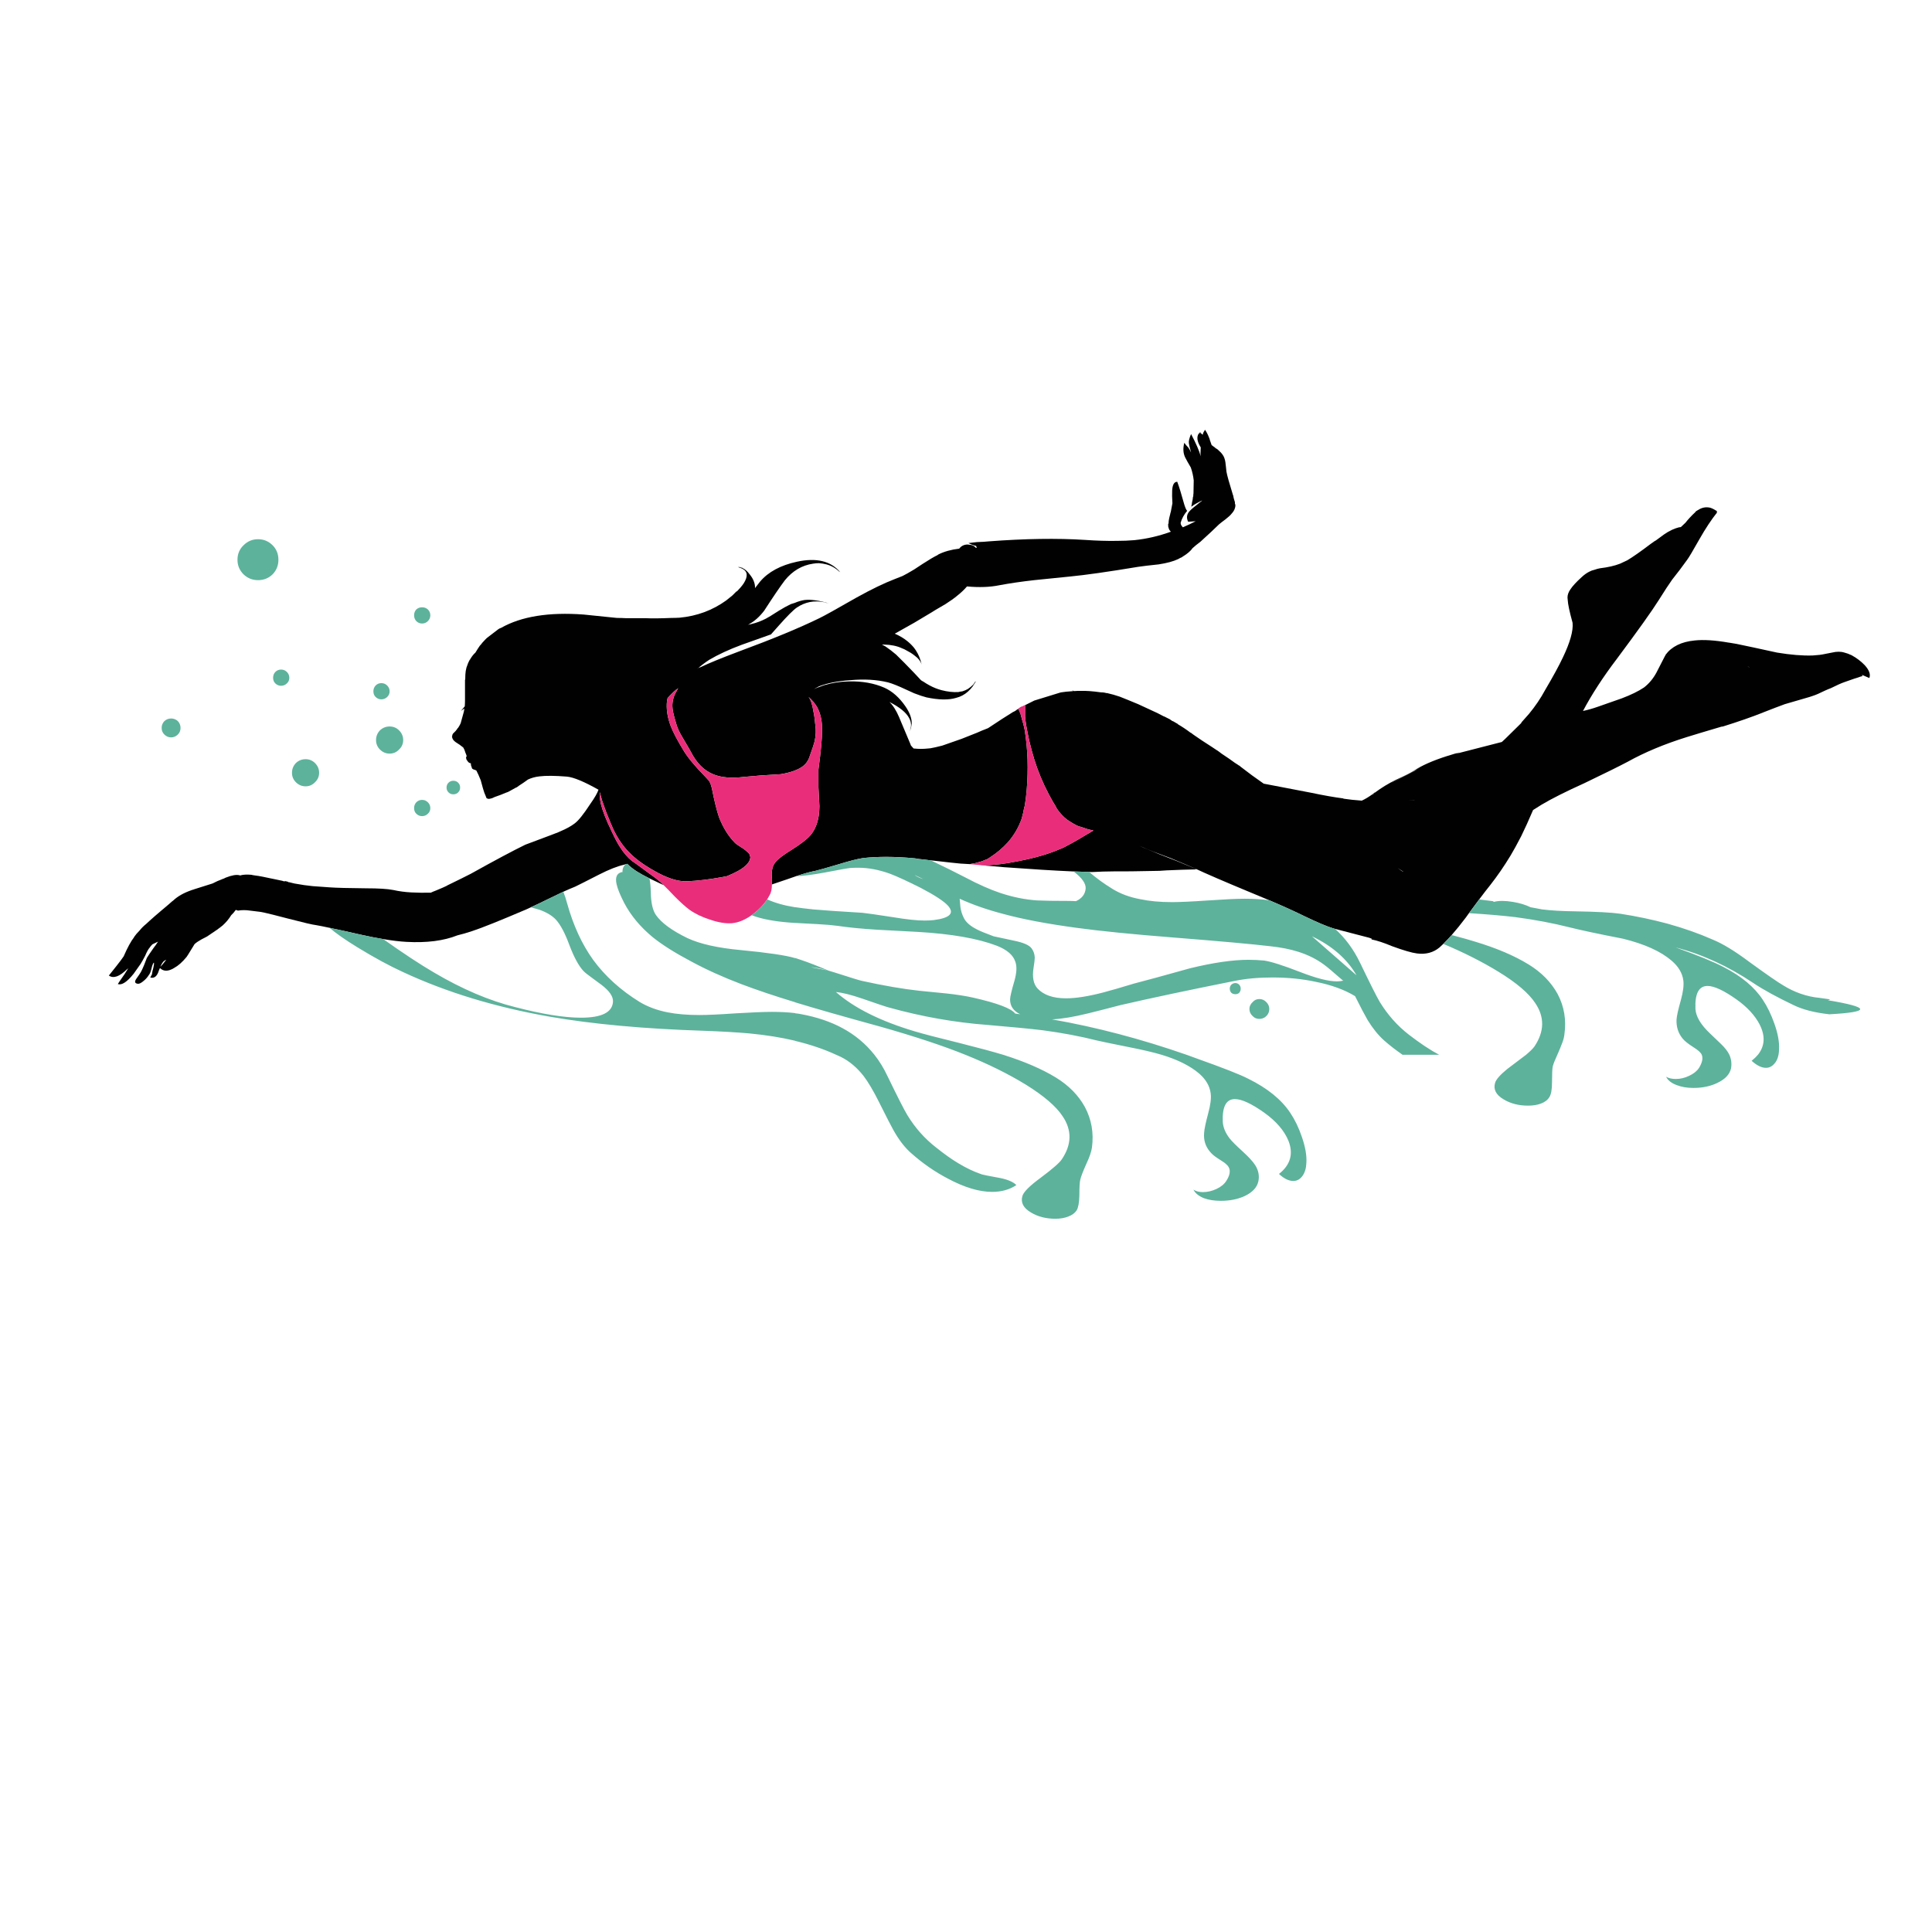 <?xml version="1.0" encoding="utf-8"?>
<!-- Generator: Adobe Illustrator 16.0.0, SVG Export Plug-In . SVG Version: 6.00 Build 0)  -->
<!DOCTYPE svg PUBLIC "-//W3C//DTD SVG 1.1//EN" "http://www.w3.org/Graphics/SVG/1.1/DTD/svg11.dtd">
<svg version="1.1" id="Layer_1" xmlns="http://www.w3.org/2000/svg" xmlns:xlink="http://www.w3.org/1999/xlink" x="0px" y="0px"
	 width="300px" height="300px" viewBox="0 0 300 300" enable-background="new 0 0 300 300" xml:space="preserve">
<g>
	<path fill-rule="evenodd" clip-rule="evenodd" fill="#010101" d="M100.847,136.396c-0.821-0.41-1.479-0.774-1.975-1.091
		c-0.552-0.351-1.041-0.74-1.467-1.166c-0.062,0.009-0.125,0.021-0.188,0.038c-0.121,0.026-0.246,0.064-0.376,0.113
		c-1.003,0.225-2.27,0.727-3.799,1.504c-1.957,1.003-3.198,1.63-3.725,1.881c-0.573,0.231-1.188,0.495-1.843,0.79
		c-0.681,0.316-1.408,0.667-2.182,1.054c-1.152,0.566-2.111,1.024-2.877,1.373c-0.254,0.121-0.486,0.227-0.696,0.32
		c-4.113,1.755-6.896,2.871-8.351,3.348c-0.903,0.301-1.68,0.526-2.333,0.677c-2.132,0.852-4.778,1.191-7.938,1.015
		c-1.031-0.057-2.228-0.201-3.592-0.432c-1.029-0.17-2.151-0.39-3.367-0.659c-2.08-0.474-3.735-0.837-4.965-1.091
		c-0.929-0.201-1.618-0.339-2.069-0.414c-0.502-0.051-1.957-0.39-4.364-1.016c-0.928-0.251-1.705-0.451-2.333-0.602
		c-1.003-0.25-1.68-0.401-2.031-0.451c-0.327-0.051-0.84-0.113-1.543-0.188c-0.651-0.101-1.279-0.101-1.881,0
		c-0.125-0.051-0.238-0.088-0.338-0.113c-0.251,0.352-0.489,0.627-0.715,0.828c-0.351,0.577-0.79,1.104-1.316,1.58
		c-0.477,0.401-1.217,0.928-2.22,1.58c-0.075,0.076-0.439,0.276-1.091,0.602c-0.452,0.251-0.802,0.489-1.053,0.715
		c-0.151,0.226-0.352,0.552-0.602,0.978c-0.301,0.502-0.514,0.84-0.64,1.016c-0.652,0.802-1.304,1.379-1.956,1.73
		c-0.903,0.552-1.63,0.552-2.182,0c-0.101,0.201-0.201,0.451-0.301,0.752c-0.276,0.627-0.677,0.866-1.204,0.715
		c0.125-0.226,0.213-0.389,0.263-0.489c0.025-0.226,0.05-0.388,0.075-0.488c0.1-0.326,0.175-0.652,0.226-0.979
		c0.05-0.401,0-0.451-0.151-0.15c-0.075,0.15-0.163,0.438-0.263,0.865c-0.101,0.401-0.226,0.689-0.376,0.865
		c-0.201,0.325-0.451,0.614-0.752,0.865c-0.401,0.351-0.714,0.514-0.94,0.489c-0.477-0.05-0.564-0.302-0.263-0.753
		c0.376-0.526,0.615-0.878,0.715-1.053c0.125-0.226,0.289-0.577,0.489-1.053c0.201-0.527,0.352-0.916,0.452-1.166
		c0.201-0.327,0.54-0.828,1.016-1.505c0.276-0.351,0.514-0.69,0.715-1.016c-0.25,0.125-0.539,0.264-0.865,0.414
		c-0.025,0.025-0.05,0.051-0.075,0.076c-0.15,0.15-0.263,0.288-0.338,0.414c-0.226,0.25-0.464,0.677-0.715,1.279
		c-0.301,0.577-0.539,1.003-0.715,1.279l-1.091,1.542c-1.028,1.278-1.844,1.805-2.445,1.579c0.05-0.1,0.401-0.614,1.053-1.542
		c0.201-0.301,0.389-0.602,0.564-0.903c-0.1,0.076-0.163,0.125-0.188,0.15c-1.178,1.154-2.119,1.48-2.821,0.978
		c0.15-0.2,0.539-0.69,1.167-1.467c0.477-0.602,0.853-1.104,1.128-1.505c0.602-1.379,1.141-2.37,1.618-2.971v-0.038
		c0.125-0.175,0.251-0.338,0.376-0.489l0.489-0.527c0.276-0.351,0.614-0.69,1.016-1.016l0.489-0.452
		c0.527-0.476,1.116-0.99,1.769-1.542l1.204-1.016c0.226-0.201,0.426-0.376,0.602-0.527c0.025-0.025,0.063-0.051,0.113-0.076
		c0.702-0.677,1.68-1.229,2.934-1.655c0.025-0.025,0.063-0.038,0.113-0.038h0.037c0.05-0.025,0.113-0.05,0.188-0.075l2.859-0.903
		c0.526-0.275,1.003-0.488,1.43-0.639c0.1-0.051,0.201-0.088,0.301-0.113c0.125-0.05,0.226-0.1,0.301-0.15
		c0.953-0.376,1.668-0.501,2.145-0.376l0.15,0.039c0.025-0.025,0.05-0.039,0.075-0.039c0.401-0.1,0.928-0.125,1.58-0.075
		l0.376,0.075c0.251,0.025,0.515,0.063,0.79,0.113c0.201,0.025,0.828,0.151,1.881,0.376c0.125,0.025,0.251,0.05,0.376,0.075
		c0.427,0.101,0.903,0.201,1.43,0.301l0.226,0.075c0.025,0,0.087,0,0.188,0v-0.038c0.201,0.051,0.364,0.088,0.489,0.113
		l-0.037,0.037c0.075,0.025,0.15,0.038,0.226,0.038c0.226,0.051,0.426,0.101,0.602,0.15c0.05,0,0.1,0.013,0.15,0.038
		c1.104,0.201,2.057,0.339,2.859,0.414c1.104,0.076,1.981,0.138,2.633,0.188c1.028,0.076,2.934,0.125,5.718,0.15
		c1.881,0,3.273,0.088,4.176,0.264c0.902,0.201,1.843,0.326,2.821,0.376c0.953,0.05,1.956,0.063,3.009,0.038
		c0.201-0.101,0.439-0.201,0.715-0.301c0.853-0.352,1.43-0.602,1.73-0.752l0.038-0.038c0.05,0,0.075-0.013,0.075-0.038
		c1.605-0.777,2.821-1.379,3.649-1.806c3.737-2.082,6.558-3.586,8.464-4.515c0.301-0.125,1.605-0.614,3.912-1.467
		c1.681-0.602,2.935-1.216,3.762-1.843c0.577-0.427,1.379-1.43,2.408-3.009c0.677-0.954,1.104-1.693,1.279-2.22
		c-2.232-1.254-3.862-1.932-4.891-2.032c-1.856-0.15-3.286-0.163-4.289-0.037c-0.652,0.075-1.242,0.238-1.768,0.488
		c-0.477,0.351-0.953,0.678-1.43,0.979c-0.251,0.2-0.389,0.288-0.414,0.263c-0.351,0.201-0.715,0.401-1.091,0.602
		c-0.125,0.076-0.276,0.138-0.451,0.188c-0.577,0.25-1.166,0.477-1.769,0.677c-0.05,0.025-0.188,0.087-0.414,0.188
		c-0.251,0.075-0.439,0.113-0.564,0.113c-0.176-0.05-0.276-0.087-0.301-0.113c-0.025-0.075-0.075-0.2-0.15-0.376
		c-0.125-0.25-0.264-0.64-0.414-1.166c-0.201-0.703-0.313-1.116-0.339-1.242c-0.25-0.627-0.477-1.128-0.677-1.505
		c-0.05-0.025-0.1-0.05-0.15-0.075c-0.25-0.076-0.401-0.138-0.451-0.188c-0.075-0.05-0.125-0.163-0.15-0.338
		c-0.076-0.125-0.113-0.301-0.113-0.527c-0.226-0.025-0.401-0.151-0.527-0.376c-0.176-0.175-0.238-0.401-0.188-0.677
		c0.025,0,0.063,0,0.113,0l-0.037-0.038c-0.025-0.1-0.05-0.188-0.076-0.263c-0.1-0.226-0.163-0.389-0.188-0.49
		c-0.05-0.175-0.113-0.325-0.188-0.451c-0.025-0.076-0.075-0.151-0.15-0.226c-0.05,0-0.088-0.025-0.113-0.076
		c-0.025-0.025-0.063-0.05-0.113-0.075c-0.101-0.101-0.313-0.25-0.64-0.452c-0.376-0.226-0.614-0.451-0.715-0.677
		c-0.05-0.101-0.075-0.188-0.075-0.264h-0.038c0-0.05,0.013-0.087,0.038-0.113c0-0.125,0.025-0.239,0.075-0.338
		c0.025-0.05,0.05-0.088,0.075-0.113c0.301-0.275,0.514-0.514,0.64-0.714c0.025-0.076,0.075-0.138,0.15-0.188l0.226-0.376
		c0.05-0.101,0.101-0.202,0.151-0.301l0.489-1.768c0.05-0.175,0.075-0.351,0.075-0.527c-0.226,0.151-0.401,0.276-0.527,0.376
		c0.226-0.25,0.427-0.489,0.602-0.715c0.025-0.301,0.038-0.614,0.038-0.94c0-0.075,0-0.138,0-0.188c0-0.075,0-0.138,0-0.188
		c0-0.15,0-0.301,0-0.451c0-0.101,0-0.201,0-0.301c0-0.552,0-1.015,0-1.392c0-0.251,0-0.439,0-0.564
		c0-0.076,0.013-0.138,0.038-0.188v-0.038c0-0.501,0.025-0.916,0.075-1.241l0.113-0.527c0.15-0.476,0.326-0.891,0.526-1.242h0.038
		c0-0.025,0.012-0.063,0.037-0.113l0.038-0.037c0.201-0.352,0.452-0.665,0.752-0.94c0.226-0.376,0.452-0.728,0.677-1.054
		c0.101-0.1,0.201-0.213,0.301-0.339l0.037-0.075c0.151-0.176,0.314-0.352,0.489-0.527c0.075-0.075,0.163-0.163,0.263-0.263
		l1.768-1.355c0.125-0.1,0.276-0.175,0.452-0.226c3.135-1.78,7.411-2.47,12.828-2.069l4.777,0.489c0.125,0,0.264,0.013,0.414,0.038
		c0.452,0,0.891,0.012,1.317,0.037c0.025,0,0.063,0,0.113,0c0.276,0,0.539,0,0.79,0c0.025,0,0.05,0,0.076,0c0.175,0,0.414,0,0.714,0
		c0.401,0,0.853,0,1.354,0c0.978,0.051,2.333,0.038,4.063-0.037c0.426,0,0.853-0.013,1.279-0.038
		c2.684-0.25,5.091-1.141,7.223-2.671c0.326-0.276,0.652-0.539,0.979-0.791c0.2-0.201,0.426-0.426,0.677-0.677
		c-0.025,0.05-0.037,0.087-0.037,0.112c0.426-0.426,0.79-0.852,1.09-1.278c0.703-1.104,0.64-1.868-0.188-2.295
		c-0.201-0.1-0.438-0.188-0.714-0.263c0.1,0,0.201,0,0.301,0c0.05,0,0.1,0.025,0.15,0.075l0.263,0.038v0.038
		c0.376,0.15,0.752,0.476,1.129,0.978c0.326,0.401,0.552,0.79,0.677,1.166c0.125,0.351,0.176,0.677,0.151,0.978l0.79-1.016
		c1.279-1.505,3.185-2.533,5.719-3.084c3.035-0.659,5.28-0.114,6.733,1.636c-0.035-0.03-0.073-0.062-0.112-0.094h-0.038
		c-0.577-0.552-1.242-0.928-1.994-1.129c-0.401-0.101-0.79-0.163-1.166-0.188c-0.301,0-0.602,0.025-0.903,0.075
		c-1.73,0.25-3.198,1.116-4.401,2.596c-0.752,1.003-1.819,2.571-3.198,4.702c-0.728,0.953-1.518,1.656-2.37,2.107
		c0.05-0.025,0.1-0.038,0.15-0.038l-0.339,0.113l0.301-0.039c0.125-0.025,0.226-0.05,0.301-0.075
		c0.752-0.176,1.492-0.451,2.22-0.828c0.301-0.15,0.978-0.564,2.031-1.242c0.652-0.401,1.266-0.74,1.844-1.015l0.602-0.188
		c0.527-0.227,1.041-0.376,1.542-0.452c0.476-0.05,0.99-0.038,1.542,0.038c0.452,0.051,0.916,0.138,1.393,0.264l0.865,0.226
		l-0.339-0.075h-0.075l-0.113-0.039c-0.075,0-0.15-0.025-0.226-0.075c-0.025,0-0.05,0-0.075,0c-1.504-0.301-2.897-0.025-4.175,0.827
		c-0.553,0.376-1.505,1.33-2.86,2.86l-1.166,1.316l-0.038,0.038h-0.037l0.075-0.038c-1.003,0.352-2.52,0.89-4.552,1.617
		c-1.956,0.728-3.637,1.505-5.041,2.333c-0.652,0.426-1.279,0.902-1.881,1.429l0.301-0.226c0.075,0,0.163-0.025,0.263-0.075
		c1.254-0.603,3.248-1.417,5.981-2.445c5.167-1.906,9.316-3.625,12.452-5.154c0.778-0.376,2.696-1.442,5.756-3.197
		c2.307-1.279,4.275-2.232,5.906-2.859l1.242-0.489c0.451-0.226,1.053-0.564,1.806-1.016c0.376-0.25,0.815-0.54,1.316-0.866
		c1.004-0.651,1.769-1.104,2.295-1.354l0.15-0.112c0.903-0.452,1.981-0.752,3.236-0.903c0.326-0.427,0.764-0.64,1.317-0.64
		l0.564,0.076c0.3,0.075,0.54,0.226,0.714,0.451h0.113l-0.075-0.301c-0.426-0.101-0.828-0.251-1.204-0.452l1.316-0.151
		c0.804-0.025,1.417-0.062,1.844-0.112c5.643-0.426,10.621-0.502,14.935-0.226c1.806,0.125,3.436,0.175,4.891,0.15
		c1.028,0,1.956-0.038,2.783-0.112c1.932-0.201,3.824-0.64,5.681-1.317c-0.025,0-0.075-0.05-0.149-0.15
		c-0.126-0.125-0.227-0.389-0.302-0.79h0.075l-0.075-0.113c0-0.075,0.025-0.15,0.075-0.226c0-0.251,0.038-0.54,0.113-0.865
		c0.05-0.201,0.1-0.402,0.15-0.602c0-0.05,0.013-0.113,0.037-0.188l0.038-0.075c0.101-0.577,0.188-1.041,0.264-1.392
		c-0.05-0.828-0.063-1.492-0.038-1.994c0.05-0.903,0.313-1.354,0.79-1.354c0.301,0.803,0.664,1.981,1.091,3.536
		c0.176,0.552,0.326,0.878,0.451,0.978c-0.477,0.552-0.814,1.167-1.016,1.844c0,0.2,0.063,0.376,0.188,0.526
		c0.051,0.075,0.102,0.138,0.151,0.188c0.702-0.301,1.367-0.614,1.994-0.94c-0.527,0.025-0.916,0.05-1.166,0.075
		c-0.326-0.652-0.214-1.241,0.338-1.768c0.101-0.125,0.627-0.564,1.58-1.317c0.025-0.025,0.05-0.037,0.075-0.037l0.188-0.188
		c-0.777,0.376-1.304,0.677-1.579,0.903l-0.113,0.075V78.65c0.025-0.126,0.051-0.251,0.075-0.376l0.038-0.263
		c0.075-0.276,0.126-0.577,0.15-0.903h0.037c0-0.176,0.013-0.351,0.038-0.527c0.024-0.828,0.037-1.492,0.037-1.994
		c-0.075-0.677-0.226-1.342-0.451-1.994c-0.401-0.678-0.689-1.191-0.865-1.542c-0.325-0.652-0.376-1.417-0.15-2.295
		c0.201,0.276,0.4,0.514,0.603,0.715c0.125,0.15,0.275,0.414,0.451,0.79c-0.201-0.728-0.313-1.204-0.339-1.429
		c-0.05-0.327,0.063-0.803,0.339-1.43c0.752,1.405,1.253,2.559,1.504,3.461c-0.05-0.301-0.05-0.765,0-1.392
		c-0.476-0.752-0.627-1.379-0.45-1.881c0.05-0.15,0.112-0.25,0.188-0.301c0.025-0.025,0.063-0.037,0.112-0.037v-0.019l-0.037-0.019
		l0.037-0.075l0.15,0.037l-0.037,0.076l-0.075-0.019l0.038,0.019l0.112,0.037c0.075,0.05,0.163,0.125,0.264,0.226
		c0.05-0.251,0.138-0.452,0.263-0.602c0.025-0.05,0.05-0.113,0.075-0.188c0.227,0.276,0.465,0.74,0.715,1.392
		c0.025,0.05,0.037,0.101,0.037,0.151l0.302,0.865c0.075,0.025,0.163,0.088,0.263,0.188c0.101,0.05,0.213,0.138,0.339,0.263
		c0.101,0.075,0.201,0.138,0.302,0.188c0.376,0.326,0.639,0.602,0.789,0.827c0.226,0.301,0.377,0.715,0.451,1.242v0.038
		c0.025,0.201,0.051,0.414,0.076,0.64l0.075,0.714c0.101,0.577,0.438,1.793,1.016,3.649c0,0.025,0.012,0.05,0.038,0.076
		c0.024,0.175,0.063,0.351,0.112,0.527l0.15,0.489v0.038c0,0.075,0,0.138,0,0.188c0.051,0.1,0.075,0.188,0.075,0.263
		c0,0.151-0.024,0.301-0.075,0.452c-0.075,0.276-0.251,0.564-0.527,0.865c-0.175,0.226-0.488,0.514-0.94,0.865
		c-0.476,0.351-0.814,0.615-1.015,0.79c-0.603,0.602-1.568,1.505-2.896,2.708c-0.478,0.351-0.891,0.69-1.242,1.016
		c-0.024,0.025-0.037,0.05-0.037,0.075c-0.302,0.376-0.728,0.74-1.279,1.091c-0.1,0.05-0.176,0.1-0.226,0.15
		c-0.025,0-0.037,0.013-0.037,0.038c-0.202,0.075-0.401,0.176-0.603,0.3c-0.728,0.352-1.743,0.628-3.047,0.828
		c-1.454,0.151-2.508,0.276-3.16,0.376c-4.689,0.777-8.214,1.279-10.571,1.505c-2.482,0.25-4.339,0.438-5.567,0.564
		c-2.006,0.226-3.812,0.489-5.417,0.79c-1.455,0.301-3.135,0.364-5.041,0.188c-0.401,0.476-0.903,0.953-1.505,1.43
		c-0.476,0.401-1.091,0.84-1.843,1.317c-0.451,0.275-0.966,0.577-1.542,0.902c-0.201,0.125-0.401,0.251-0.602,0.376
		c-0.928,0.552-1.831,1.091-2.709,1.618c-1.003,0.577-2.006,1.141-3.01,1.693c0.752,0.326,1.405,0.715,1.957,1.166
		c0.401,0.326,0.752,0.677,1.053,1.053c0.101,0.126,0.188,0.251,0.264,0.376c0.426,0.652,0.727,1.392,0.903,2.22
		c-0.15-0.527-0.539-1.016-1.167-1.467c-0.352-0.276-0.752-0.527-1.204-0.752c-0.201-0.125-0.439-0.239-0.715-0.339
		c-0.752-0.351-1.667-0.539-2.746-0.564c-0.125,0-0.238,0-0.338,0c0.15,0.075,0.338,0.176,0.564,0.301
		c0.251,0.175,0.527,0.376,0.828,0.602c0.25,0.201,0.514,0.414,0.79,0.639c0.777,0.752,1.718,1.706,2.822,2.859
		c0.326,0.351,0.677,0.728,1.054,1.128c0.1,0.076,0.225,0.151,0.376,0.227c0.627,0.426,1.253,0.765,1.881,1.015
		c0.125,0.05,0.263,0.1,0.414,0.151c0.176,0.05,0.339,0.1,0.489,0.15c0.477,0.125,0.941,0.213,1.392,0.263
		c0.452,0.05,0.865,0.063,1.242,0.038c0.2-0.05,0.414-0.087,0.639-0.112c0.326-0.101,0.615-0.227,0.865-0.376
		c0.301-0.201,0.564-0.415,0.79-0.64l0.113-0.15c0.075-0.1,0.149-0.213,0.226-0.338c0.024,0,0.063-0.025,0.112-0.076
		c-0.125,0.226-0.251,0.427-0.376,0.602l-0.112,0.188c-0.226,0.301-0.477,0.578-0.753,0.828c-0.527,0.476-1.141,0.802-1.843,0.978
		c-1.154,0.351-2.684,0.326-4.589-0.075c-0.502-0.126-1.142-0.339-1.919-0.64c-0.376-0.176-0.79-0.364-1.241-0.564
		c-1.229-0.577-2.169-0.953-2.821-1.128c-1.755-0.426-3.712-0.539-5.869-0.339c-1.906,0.126-3.511,0.439-4.815,0.94
		c-0.301,0.151-0.577,0.301-0.827,0.452c0.3-0.151,0.614-0.276,0.94-0.376l0.188-0.076c0.175-0.075,0.351-0.137,0.526-0.188h0.038
		c1.178-0.351,2.42-0.539,3.724-0.564c2.082-0.05,3.925,0.276,5.53,0.979c1.229,0.551,2.32,1.517,3.272,2.896
		c0.652,0.953,0.978,1.831,0.978,2.633l-0.112,0.715c-0.051,0.175-0.125,0.351-0.226,0.527c0.326-0.703,0.3-1.393-0.076-2.069
		c-0.451-0.853-1.467-1.68-3.047-2.483c0.552,0.527,1.054,1.317,1.505,2.371c0.025,0.05,0.05,0.113,0.075,0.188
		c0.426,1.003,0.991,2.345,1.693,4.025c0,0.051,0.025,0.113,0.076,0.188c0.101,0.125,0.201,0.239,0.3,0.339l0.113,0.113
		c0.025,0,0.05,0,0.075,0c0.702,0.075,1.405,0.075,2.107,0l0.414-0.038c0.451-0.076,1.066-0.213,1.843-0.415
		c0.827-0.3,1.831-0.652,3.009-1.053l2.558-1.016c0-0.025,0.025-0.038,0.075-0.038c0.326-0.151,0.627-0.275,0.902-0.376l0.564-0.226
		c1.58-1.054,2.859-1.881,3.838-2.483c0.125-0.051,0.25-0.113,0.376-0.188c0.126-0.101,0.226-0.176,0.301-0.226
		c0.075-0.025,0.138-0.063,0.188-0.113c0.101,0.201,0.213,0.464,0.339,0.79c0.076,0.276,0.163,0.602,0.264,0.978
		c0.251,0.828,0.401,1.479,0.451,1.957c0.201,1.354,0.326,2.733,0.376,4.138c0.049,1.584,0.005,3.171-0.131,4.759
		c-0.007,0.067-0.013,0.136-0.02,0.207c-0.059,0.688-0.135,1.309-0.226,1.862c-0.023,0.147-0.049,0.291-0.075,0.432v0.076h-0.038
		c-0.125,0.702-0.263,1.317-0.413,1.843c-0.478,1.379-1.204,2.62-2.182,3.724c-0.803,0.878-1.693,1.63-2.672,2.257l-0.226,0.151
		c-0.125,0.101-0.263,0.175-0.413,0.226c-0.226,0.076-0.439,0.163-0.64,0.264l-0.414,0.112c-0.451,0.151-0.952,0.264-1.505,0.339
		h-0.112l-1.317-0.075c-0.367-0.024-1.916-0.194-4.646-0.508c-0.067-0.004-0.136-0.011-0.207-0.019
		c-0.527-0.075-1.079-0.138-1.655-0.188c-0.226-0.05-0.464-0.088-0.715-0.113c-2.959-0.275-5.593-0.288-7.9-0.037
		c-0.853,0.125-2.094,0.438-3.724,0.94c-1.856,0.552-3.098,0.903-3.724,1.054c-0.805,0.149-1.801,0.425-2.991,0.827
		c-0.412,0.135-0.845,0.286-1.297,0.452c-0.953,0.326-1.768,0.602-2.445,0.828c0-0.276,0-0.577,0-0.903
		c-0.053-0.453-0.053-0.861,0-1.223c0.064-0.505,0.228-0.926,0.489-1.26c0.401-0.527,1.278-1.204,2.633-2.032
		c0.316-0.202,0.611-0.396,0.884-0.583c0.905-0.623,1.551-1.155,1.938-1.599c0.394-0.448,0.708-0.981,0.94-1.599
		c0.176-0.469,0.307-0.989,0.395-1.561c0.057-0.432,0.087-0.896,0.094-1.393c-0.05-1.053-0.101-2.019-0.151-2.896
		c0-1.104,0-2.044,0-2.821c0.376-2.759,0.564-4.777,0.564-6.057c0.025-1.379-0.226-2.571-0.752-3.574
		c-0.351-0.602-0.802-1.141-1.354-1.618c0.176,0.226,0.326,0.527,0.452,0.903c0.125,0.376,0.226,0.815,0.301,1.317
		c0.125,0.552,0.226,1.267,0.301,2.144c0.125,0.777,0.087,1.63-0.113,2.559c-0.075,0.326-0.351,1.153-0.827,2.483
		c-0.126,0.351-0.326,0.69-0.602,1.016c-0.125,0.1-0.251,0.213-0.376,0.338c-0.777,0.578-1.931,0.991-3.461,1.242
		c-1.154,0.075-2.157,0.138-3.01,0.188c-1.203,0.1-2.082,0.176-2.633,0.226c-2.006,0.25-3.624,0.113-4.853-0.414
		c-1.404-0.577-2.545-1.718-3.423-3.423c-0.025-0.076-0.439-0.79-1.242-2.145c-0.526-0.853-0.877-1.605-1.053-2.257
		c-0.401-1.278-0.602-2.181-0.602-2.708c-0.025-0.828,0.201-1.63,0.677-2.408c0.05-0.126,0.125-0.263,0.226-0.414
		c-0.401,0.25-0.94,0.752-1.618,1.505v-0.075c-0.05,0.175-0.088,0.338-0.113,0.488c-0.151,1.229,0.038,2.546,0.564,3.95
		c0.376,0.978,1.078,2.308,2.106,3.987c0.451,0.703,0.991,1.405,1.617,2.107c0.101,0.15,0.703,0.802,1.806,1.956
		c0.326,0.326,0.514,0.564,0.564,0.715c0.075,0.125,0.175,0.426,0.301,0.903c0.376,1.931,0.752,3.448,1.128,4.552
		c0.652,1.63,1.48,2.947,2.483,3.95c0.15,0.15,0.589,0.451,1.316,0.903c0.301,0.226,0.552,0.438,0.752,0.639
		c0.151,0.151,0.226,0.301,0.226,0.451c0,0.051,0.025,0.101,0.075,0.15c0,0.748-0.639,1.481-1.918,2.201
		c-0.488,0.272-1.065,0.542-1.73,0.809c-0.265,0.053-0.528,0.104-0.791,0.15c-1.954,0.36-3.772,0.573-5.455,0.64
		c-1.404,0.05-3.122-0.514-5.154-1.693c-1.63-0.927-2.896-1.868-3.799-2.822c-0.878-0.877-1.668-2.018-2.37-3.423
		c-0.301-0.652-0.702-1.617-1.204-2.896c-0.226-0.602-0.414-1.128-0.564-1.581c-0.176-0.577-0.313-1.053-0.414-1.429v0.564
		c0.025,0.376,0.088,0.802,0.188,1.279c0.276,1.104,0.815,2.482,1.618,4.138c0.577,1.229,1.028,2.082,1.354,2.558
		c0.552,0.878,1.167,1.593,1.844,2.145c0.141,0.096,0.298,0.203,0.47,0.32c0.489,0.349,1.097,0.794,1.824,1.335
		c0.051,0.035,0.101,0.073,0.15,0.113c0.835,0.58,1.525,1.106,2.069,1.58c0.1,0.101,0.238,0.239,0.414,0.414
		c-0.452-0.226-0.953-0.464-1.505-0.715C101.3,136.618,101.068,136.505,100.847,136.396z M152.479,134.364l-0.301-0.075
		c0.351,0.05,0.854,0.062,1.505,0.037c0.176,0,0.364-0.012,0.564-0.037c1.229-0.076,2.997-0.364,5.304-0.866
		c1.396-0.314,2.644-0.671,3.743-1.072c0.488-0.173,0.946-0.354,1.373-0.545l0.226-0.076c0.179-0.087,0.367-0.181,0.564-0.282
		c1.085-0.565,2.515-1.386,4.289-2.463v-0.039l-0.715-0.15c-0.502-0.175-0.916-0.313-1.241-0.414
		c-0.076-0.025-0.15-0.038-0.226-0.038c-0.527-0.226-1.142-0.577-1.844-1.053c-0.602-0.452-1.141-1.029-1.618-1.731
		c-0.05-0.075-0.112-0.2-0.188-0.376c-0.251-0.376-0.602-0.99-1.053-1.843c-0.929-1.756-1.682-3.561-2.258-5.417
		c-0.301-0.978-0.564-1.957-0.79-2.935c-0.401-1.856-0.614-3.11-0.64-3.762v-1.73c0.477-0.25,0.953-0.489,1.43-0.715l4.025-1.241
		c0.05,0,0.113-0.013,0.188-0.038c0.477-0.075,0.94-0.125,1.392-0.15l0.452-0.039c0.025-0.002,0.051-0.002,0.075,0l-0.226-0.037
		v-0.038l0.226,0.038v0.037c0.224-0.025,0.438-0.037,0.64-0.037h0.414c0.853-0.025,1.894,0.05,3.122,0.226
		c0.251,0,0.502,0.025,0.752,0.075l0.038,0.038c0.075,0,0.139,0,0.188,0c0.677,0.151,1.342,0.339,1.993,0.564
		c0.275,0.1,0.651,0.25,1.129,0.451c0.502,0.201,1.078,0.439,1.73,0.715c1.204,0.552,2.207,1.016,3.009,1.392
		c0.352,0.175,0.665,0.338,0.94,0.489c0.101,0.025,0.188,0.063,0.264,0.113c0.226,0.1,0.451,0.213,0.677,0.339
		c0.126,0.075,0.252,0.163,0.377,0.263c0.05,0.025,0.112,0.05,0.188,0.075c0.326,0.175,0.564,0.313,0.715,0.414v0.038
		c0.652,0.376,1.292,0.802,1.919,1.279c0.05,0.025,0.101,0.05,0.15,0.075c0.15,0.126,0.339,0.263,0.564,0.414
		c0.602,0.427,1.492,1.016,2.671,1.769c0.201,0.125,0.389,0.25,0.564,0.376c0.326,0.201,0.627,0.414,0.902,0.639
		c0.878,0.577,1.567,1.054,2.069,1.43c0.226,0.15,0.401,0.263,0.526,0.338l0.038,0.038c0.075,0.05,0.15,0.087,0.226,0.112v0.038
		c1.254,0.979,2.483,1.881,3.687,2.709l7.261,1.392c2.031,0.427,3.737,0.728,5.116,0.903v0.038c0.827,0.125,1.768,0.226,2.821,0.301
		h0.037c0.502-0.226,1.065-0.564,1.693-1.016l0.263-0.226h0.076c1.003-0.752,2.094-1.417,3.272-1.994
		c1.379-0.627,2.295-1.091,2.746-1.392c1.255-0.827,2.984-1.592,5.191-2.294c0.075-0.025,0.163-0.05,0.264-0.075
		c0.526-0.176,1.078-0.339,1.655-0.489l-0.264,0.113c-0.075,0-0.138,0.025-0.188,0.075c1.756-0.451,3.562-0.916,5.418-1.392
		c0.074-0.025,0.614-0.163,1.617-0.415c0.175-0.175,0.363-0.351,0.564-0.526l2.445-2.408c0-0.025,0.012-0.063,0.038-0.113
		l1.166-1.316c0.978-1.179,1.817-2.42,2.52-3.725c1.229-2.082,2.145-3.762,2.747-5.041c1.128-2.357,1.629-4.151,1.504-5.379
		c-0.476-1.73-0.727-2.91-0.752-3.537c-0.025-0.15-0.037-0.275-0.037-0.376c0-0.426,0.15-0.853,0.451-1.279
		c0.326-0.501,0.902-1.128,1.73-1.881c0.4-0.376,0.802-0.665,1.204-0.865c0.226-0.126,0.502-0.226,0.827-0.301
		c0.275-0.1,0.552-0.176,0.828-0.226c1.253-0.151,2.294-0.389,3.122-0.715l1.128-0.527c0.878-0.526,2.095-1.379,3.649-2.558
		l0.377-0.264c0.124-0.1,0.263-0.188,0.413-0.263l0.564-0.414c0.526-0.402,0.94-0.69,1.241-0.866l0.715-0.376
		c0.401-0.176,0.752-0.301,1.054-0.376l0.3-0.038c0.202-0.175,0.439-0.401,0.716-0.677c0.175-0.226,0.389-0.477,0.64-0.752
		c0.326-0.351,0.614-0.64,0.864-0.865c0.026-0.025,0.063-0.075,0.113-0.151c0.101-0.075,0.201-0.138,0.301-0.188
		c0.025-0.025,0.05-0.037,0.075-0.037c0.577-0.376,1.191-0.49,1.844-0.339c0.326,0.1,0.689,0.288,1.091,0.564l-0.112,0.113
		c0.05,0.025,0.087,0.038,0.112,0.038c-0.902,1.128-1.831,2.533-2.783,4.213c-1.004,1.781-1.631,2.834-1.881,3.16
		c-0.753,1.054-1.53,2.082-2.333,3.084c-0.502,0.703-1.191,1.756-2.069,3.16c-1.053,1.681-3.235,4.74-6.546,9.179
		c-2.132,2.809-3.874,5.492-5.229,8.051c0.728-0.151,1.517-0.376,2.37-0.678c0.752-0.275,1.968-0.702,3.649-1.279
		c1.454-0.551,2.608-1.116,3.46-1.693c0.777-0.602,1.417-1.367,1.919-2.295c0.803-1.58,1.241-2.433,1.316-2.558l0.113-0.188v-0.038
		c0.953-1.279,2.458-2.019,4.515-2.219c1.379-0.15,3.146-0.038,5.304,0.338h0.037l1.129,0.188c1.354,0.276,3.462,0.727,6.32,1.355
		c2.106,0.351,3.95,0.501,5.529,0.451c0.302-0.025,0.591-0.05,0.866-0.075c0.226,0,0.94-0.125,2.144-0.376
		c0.728-0.176,1.367-0.176,1.919,0c0.326,0.075,0.702,0.213,1.128,0.414c0.777,0.426,1.455,0.94,2.032,1.542
		c0.702,0.777,0.94,1.442,0.715,1.994l-1.054-0.452c-0.025,0-0.063,0-0.112,0l0.112,0.15c-0.226,0.05-0.464,0.126-0.714,0.226
		c-0.177,0.051-0.377,0.113-0.603,0.188c-0.451,0.151-0.953,0.326-1.505,0.527c-0.501,0.176-1.204,0.489-2.106,0.94
		c-0.276,0.1-0.577,0.226-0.903,0.376c-0.803,0.401-1.441,0.677-1.919,0.827c-0.175,0.051-0.325,0.101-0.45,0.151l-0.903,0.264
		c-1.455,0.426-2.445,0.714-2.973,0.865c-0.827,0.301-1.943,0.728-3.348,1.279c-0.025,0.025-0.05,0.037-0.075,0.037
		c-1.781,0.703-3.837,1.417-6.17,2.145c-0.074,0-0.162,0.012-0.263,0.038c-2.383,0.702-4.176,1.241-5.38,1.617
		c-3.461,1.079-6.521,2.357-9.179,3.837c-1.278,0.677-3.511,1.78-6.696,3.31c-2.884,1.304-5.104,2.42-6.659,3.348l-1.316,0.828
		c-0.651,1.53-1.267,2.884-1.843,4.063c-0.326,0.626-0.627,1.191-0.903,1.693c-0.25,0.452-0.501,0.89-0.752,1.316
		c-1.003,1.655-2.057,3.185-3.16,4.59c-0.457,0.564-1.027,1.304-1.712,2.219c-0.472,0.629-0.999,1.337-1.58,2.125
		c-0.151,0.216-0.309,0.436-0.47,0.658c-0.785,1.043-1.525,1.958-2.22,2.747c-0.453,0.511-0.886,0.969-1.298,1.374
		c-0.2,0.194-0.395,0.376-0.583,0.545c-0.953,0.802-2.119,1.116-3.498,0.94c-0.803-0.1-2.095-0.476-3.875-1.128
		c-1.254-0.527-2.32-0.878-3.198-1.054c0.025-0.05,0.038-0.087,0.038-0.112c-0.126-0.051-0.264-0.101-0.414-0.151l-5.285-1.373
		l-0.207-0.057c-1.003-0.3-2.496-0.927-4.477-1.881c-1.462-0.722-3.299-1.556-5.512-2.501c-0.942-0.4-1.952-0.82-3.027-1.261
		c-3.988-1.655-6.835-2.884-8.54-3.687c-1.028-0.452-2.27-0.978-3.725-1.581c-2.182-0.802-3.599-1.354-4.251-1.654
		c-0.2-0.076-0.413-0.163-0.64-0.264c0.201,0.101,0.401,0.188,0.603,0.264c1.404,0.602,3.185,1.316,5.342,2.144
		c0.877,0.351,1.756,0.715,2.633,1.091l0.264,0.151c-1.379,0.025-2.896,0.075-4.552,0.15h-0.038l-1.128,0.076
		c-0.652,0-2.106,0.025-4.364,0.075c-2.231,0-3.699,0.013-4.401,0.038l-1.768,0.076c-0.131-0.003-0.264-0.01-0.396-0.019
		c-0.744-0.019-1.554-0.043-2.426-0.075c-2.886-0.125-6.472-0.345-10.76-0.658L152.479,134.364z M271.693,103.629
		c-0.075-0.051-0.162-0.088-0.264-0.113h-0.037C271.468,103.541,271.567,103.579,271.693,103.629z M269.549,100.318l0.075,0.038
		v-0.038H269.549z M184.981,78.763l-0.075,0.15h-0.037C184.894,78.863,184.932,78.813,184.981,78.763z M220.757,119.016
		c-0.451,0.25-0.84,0.476-1.166,0.677c-0.477,0.301-1.379,0.777-2.708,1.43c-0.352,0.151-0.678,0.326-0.979,0.527
		c0.326-0.201,0.665-0.376,1.016-0.527c1.305-0.652,2.22-1.128,2.747-1.43C219.967,119.492,220.331,119.266,220.757,119.016z
		 M219.591,124.207c-0.313,0.038-0.621,0.076-0.921,0.113c0.341-0.035,0.687-0.073,1.034-0.113
		C219.679,124.207,219.642,124.207,219.591,124.207z M213.026,123.511c0.05-0.069,0.119-0.125,0.207-0.169l0.301-0.264l-0.339,0.264
		C213.13,123.385,213.073,123.442,213.026,123.511z M217.823,135.342l0.112-0.15l-0.112,0.112l-0.79-0.527
		c0.2,0.151,0.401,0.301,0.602,0.452c0.05,0,0.088,0.025,0.112,0.075C217.772,135.304,217.797,135.317,217.823,135.342z
		 M24.913,150.126c0.251-0.276,0.552-0.64,0.903-1.091c-0.276,0.101-0.476,0.264-0.602,0.489
		C25.114,149.65,25.013,149.85,24.913,150.126z"/>
	<path fill-rule="evenodd" clip-rule="evenodd" fill="#EA2D7A" d="M159.175,109.498v1.73c0.025,0.652,0.238,1.906,0.64,3.762
		c0.226,0.978,0.489,1.957,0.79,2.935c0.576,1.856,1.329,3.661,2.258,5.417c0.451,0.853,0.802,1.467,1.053,1.843
		c0.075,0.176,0.138,0.301,0.188,0.376c0.478,0.703,1.017,1.279,1.618,1.731c0.702,0.476,1.316,0.827,1.844,1.053
		c0.075,0,0.149,0.013,0.226,0.038c0.325,0.101,0.739,0.239,1.241,0.414l0.715,0.15v0.039c-1.774,1.077-3.204,1.898-4.289,2.463
		c-0.197,0.102-0.386,0.195-0.564,0.282l-0.226,0.076c-0.427,0.19-0.885,0.372-1.373,0.545c-1.1,0.401-2.347,0.758-3.743,1.072
		c-2.307,0.502-4.074,0.79-5.304,0.866c-0.2,0.025-0.389,0.037-0.564,0.037c-0.651,0.025-1.154,0.013-1.505-0.037l0.301,0.075
		c-0.125-0.025-0.238-0.038-0.338-0.038l-1.655-0.15h0.112c0.553-0.075,1.054-0.188,1.505-0.339l0.414-0.112
		c0.2-0.101,0.414-0.188,0.64-0.264c0.15-0.05,0.288-0.125,0.413-0.226l0.226-0.151c0.979-0.626,1.869-1.379,2.672-2.257
		c0.978-1.104,1.704-2.345,2.182-3.724c0.15-0.526,0.288-1.142,0.413-1.843h0.038v-0.076c0.026-0.141,0.052-0.285,0.075-0.432
		c0.091-0.554,0.167-1.175,0.226-1.862c0.007-0.071,0.013-0.139,0.02-0.207c0.136-1.588,0.18-3.174,0.131-4.759
		c-0.05-1.405-0.175-2.784-0.376-4.138c-0.05-0.477-0.2-1.129-0.451-1.957c-0.101-0.376-0.188-0.702-0.264-0.978
		c-0.126-0.326-0.238-0.589-0.339-0.79v-0.038c0.252-0.2,0.452-0.313,0.603-0.338c0.251-0.126,0.401-0.201,0.451-0.226V109.498z
		 M119.863,137.336c0,0.727-0.125,1.292-0.376,1.693c-0.112,0.213-0.23,0.419-0.357,0.621c-0.532,0.807-1.228,1.54-2.088,2.201
		c-0.114,0.089-0.227,0.176-0.338,0.263c-1.037,0.737-2.052,1.151-3.047,1.242c-0.978,0.075-2.119-0.113-3.423-0.564
		c-1.204-0.376-2.27-0.891-3.198-1.542c-0.602-0.452-1.354-1.129-2.257-2.032c-0.777-0.827-1.354-1.417-1.73-1.768
		c-0.176-0.175-0.313-0.313-0.414-0.414c-0.544-0.473-1.234-1-2.069-1.58c-0.049-0.04-0.099-0.078-0.15-0.113
		c-0.727-0.541-1.335-0.986-1.824-1.335c-0.172-0.117-0.329-0.224-0.47-0.32c-0.677-0.552-1.292-1.267-1.844-2.145
		c-0.326-0.476-0.777-1.329-1.354-2.558c-0.803-1.656-1.342-3.035-1.618-4.138c-0.1-0.477-0.163-0.903-0.188-1.279v-0.564
		c0.1,0.376,0.238,0.853,0.414,1.429c0.151,0.452,0.339,0.979,0.564,1.581c0.501,1.279,0.903,2.245,1.204,2.896
		c0.702,1.405,1.492,2.546,2.37,3.423c0.903,0.954,2.169,1.895,3.799,2.822c2.032,1.179,3.75,1.743,5.154,1.693
		c1.682-0.066,3.501-0.279,5.455-0.64c0.262-0.047,0.525-0.098,0.791-0.15c0.665-0.268,1.242-0.537,1.73-0.809
		c1.279-0.72,1.918-1.453,1.918-2.201c-0.05-0.05-0.075-0.1-0.075-0.15c0-0.15-0.075-0.3-0.226-0.451
		c-0.201-0.201-0.451-0.414-0.752-0.639c-0.727-0.452-1.166-0.752-1.316-0.903c-1.003-1.003-1.831-2.32-2.483-3.95
		c-0.376-1.104-0.752-2.621-1.128-4.552c-0.125-0.477-0.226-0.777-0.301-0.903c-0.05-0.151-0.239-0.389-0.564-0.715
		c-1.104-1.154-1.705-1.806-1.806-1.956c-0.626-0.703-1.166-1.405-1.617-2.107c-1.028-1.68-1.73-3.009-2.106-3.987
		c-0.527-1.404-0.715-2.721-0.564-3.95c0.025-0.15,0.063-0.313,0.113-0.488v0.075c0.677-0.752,1.216-1.254,1.618-1.505
		c-0.101,0.151-0.176,0.288-0.226,0.414c-0.477,0.777-0.703,1.58-0.677,2.408c0,0.527,0.201,1.43,0.602,2.708
		c0.176,0.652,0.527,1.405,1.053,2.257c0.803,1.355,1.217,2.069,1.242,2.145c0.878,1.706,2.019,2.847,3.423,3.423
		c1.229,0.527,2.847,0.664,4.853,0.414c0.552-0.05,1.43-0.125,2.633-0.226c0.853-0.05,1.856-0.113,3.01-0.188
		c1.53-0.25,2.684-0.664,3.461-1.242c0.125-0.125,0.25-0.238,0.376-0.338c0.276-0.326,0.476-0.665,0.602-1.016
		c0.477-1.33,0.752-2.157,0.827-2.483c0.201-0.928,0.239-1.781,0.113-2.559c-0.076-0.877-0.176-1.592-0.301-2.144
		c-0.075-0.502-0.176-0.941-0.301-1.317c-0.125-0.376-0.276-0.677-0.452-0.903c0.552,0.477,1.003,1.016,1.354,1.618
		c0.527,1.003,0.777,2.195,0.752,3.574c0,1.279-0.188,3.298-0.564,6.057c0,0.777,0,1.718,0,2.821
		c0.05,0.878,0.101,1.844,0.151,2.896c-0.007,0.497-0.038,0.96-0.094,1.393c-0.087,0.572-0.219,1.092-0.395,1.561
		c-0.233,0.618-0.546,1.151-0.94,1.599c-0.386,0.443-1.032,0.976-1.938,1.599c-0.272,0.187-0.567,0.38-0.884,0.583
		c-1.355,0.828-2.232,1.505-2.633,2.032c-0.262,0.334-0.425,0.754-0.489,1.26c-0.053,0.362-0.053,0.77,0,1.223
		C119.863,136.759,119.863,137.06,119.863,137.336z"/>
	<path fill-rule="evenodd" clip-rule="evenodd" fill="#5DB29B" d="M225.422,145.198c1.739,0.458,2.943,0.797,3.611,1.016
		c3.336,1.003,6.107,2.182,8.314,3.536c2.006,1.229,3.511,2.759,4.514,4.589c1.028,1.932,1.38,4.039,1.054,6.32
		c-0.051,0.477-0.201,1.003-0.451,1.58c-0.076,0.227-0.289,0.74-0.641,1.543c-0.351,0.752-0.589,1.354-0.714,1.806
		c-0.076,0.351-0.113,1.179-0.113,2.482c0,1.104-0.138,1.868-0.413,2.295c-0.276,0.451-0.728,0.79-1.354,1.016
		c-0.553,0.201-1.204,0.302-1.957,0.302c-1.454,0-2.721-0.326-3.799-0.979c-1.179-0.701-1.618-1.555-1.316-2.558
		c0.15-0.526,0.777-1.241,1.881-2.145c0.627-0.476,1.604-1.216,2.935-2.219c0.651-0.552,1.09-0.991,1.316-1.316
		c1.529-2.308,1.567-4.539,0.112-6.696c-1.003-1.53-2.896-3.148-5.681-4.854c-2.551-1.563-5.416-3.012-8.596-4.344
		C224.536,146.167,224.969,145.709,225.422,145.198z M228.111,141.793c0.581-0.789,1.108-1.497,1.58-2.125
		c0.671,0.082,1.38,0.17,2.126,0.264l0.15,0.112c0.752-0.201,1.73-0.201,2.935,0c1.078,0.176,1.993,0.452,2.746,0.828l1.806,0.339
		c1.404,0.175,3.11,0.275,5.116,0.3c3.285,0.051,5.63,0.176,7.034,0.376c2.458,0.376,4.903,0.89,7.336,1.542
		c2.533,0.703,4.879,1.53,7.035,2.483c1.529,0.627,3.386,1.755,5.567,3.386c2.759,2.006,4.552,3.248,5.379,3.724
		c0.853,0.527,1.743,0.954,2.671,1.279c1.028,0.352,1.994,0.564,2.897,0.64c0.352,0.051,0.79,0.113,1.316,0.188
		c0.427,0.025,0.438,0.088,0.038,0.188c6.596,1.104,6.671,1.83,0.226,2.181c-2.282-0.25-4.139-0.727-5.568-1.429
		c-2.583-1.229-4.664-2.37-6.244-3.424c-3.938-2.633-7.963-4.476-12.076-5.53c3.511,1.254,5.994,2.27,7.449,3.047
		c2.758,1.405,4.79,3.098,6.094,5.079c0.702,1.054,1.305,2.295,1.806,3.725c0.552,1.555,0.79,2.896,0.715,4.024
		c0,0.252-0.025,0.515-0.075,0.791c-0.125,0.627-0.363,1.115-0.715,1.467c-0.351,0.376-0.765,0.564-1.241,0.564
		c-0.677,0-1.417-0.363-2.22-1.091c0.401-0.326,0.727-0.64,0.979-0.94c1.078-1.354,1.166-2.922,0.263-4.702
		c-0.728-1.405-1.918-2.696-3.574-3.875c-1.98-1.405-3.485-2.106-4.514-2.106c-1.354,0-1.981,1.19-1.881,3.573
		c0.075,1.179,0.828,2.445,2.257,3.8c0.376,0.351,0.94,0.891,1.693,1.618c0.627,0.602,1.065,1.166,1.316,1.692
		c0.301,0.677,0.39,1.379,0.264,2.106c-0.201,0.928-0.903,1.681-2.106,2.257c-1.079,0.527-2.32,0.79-3.725,0.79
		c-1.003,0-1.881-0.15-2.634-0.451c-0.803-0.301-1.342-0.728-1.617-1.279c0.401,0.226,0.902,0.339,1.505,0.339
		c0.702,0,1.392-0.163,2.068-0.489c0.703-0.326,1.217-0.74,1.543-1.241c0.501-0.828,0.64-1.505,0.414-2.031
		c-0.126-0.326-0.553-0.715-1.279-1.167c-0.828-0.525-1.393-0.978-1.692-1.354c-0.678-0.828-0.991-1.806-0.941-2.935
		c0.025-0.526,0.251-1.543,0.677-3.048c0.352-1.278,0.478-2.294,0.377-3.047c-0.15-1.128-0.753-2.144-1.806-3.047
		c-1.681-1.455-4.2-2.596-7.562-3.423c-3.862-0.752-6.633-1.342-8.314-1.769c-2.583-0.652-5.379-1.179-8.389-1.58
		C233.313,142.176,230.911,141.969,228.111,141.793z M125.901,150.183c0.032,0.005,0.063,0.011,0.094,0.019l2.521,0.489
		C127.55,150.414,126.679,150.245,125.901,150.183z M119.13,139.649c1.179,0.547,2.616,0.955,4.307,1.223h0.075
		c0.627,0.1,1.543,0.213,2.747,0.339c1.68,0.15,4.226,0.325,7.637,0.526c0.727,0.076,2.307,0.301,4.74,0.678
		c2.106,0.351,3.75,0.527,4.928,0.527c0.527,0,1.016-0.025,1.467-0.076c2.508-0.326,3.223-1.078,2.144-2.257
		c-0.652-0.702-2.057-1.617-4.213-2.746c-2.106-1.054-3.687-1.781-4.74-2.182c-1.731-0.627-3.386-0.941-4.966-0.941
		c-0.426,0-0.827,0.013-1.204,0.038c-0.477,0.051-1.818,0.289-4.025,0.715c-1.856,0.343-3.33,0.531-4.42,0.564
		c1.19-0.402,2.187-0.678,2.991-0.827c0.626-0.151,1.868-0.502,3.724-1.054c1.63-0.502,2.872-0.815,3.724-0.94
		c2.307-0.25,4.94-0.238,7.9,0.037c0.251,0.025,0.489,0.063,0.715,0.113c0.577,0.05,1.128,0.113,1.655,0.188
		c0.071,0.008,0.14,0.015,0.207,0.019c2.055,0.977,3.866,1.874,5.436,2.689c1.931,1.029,3.711,1.818,5.341,2.37
		c1.957,0.652,3.875,1.041,5.756,1.166c1.104,0.051,2.733,0.076,4.891,0.076c0.376,0,0.74,0.013,1.091,0.038h0.038
		c0.928-0.427,1.43-1.079,1.505-1.957c0.05-0.777-0.564-1.655-1.844-2.633c-0.013-0.009-0.024-0.015-0.037-0.019
		c0.872,0.032,1.682,0.057,2.426,0.075c1.084,0.94,2.282,1.813,3.593,2.615c1.254,0.777,2.708,1.317,4.363,1.617
		c1.404,0.301,3.035,0.452,4.891,0.452c1.229,0,3.123-0.088,5.681-0.264c2.533-0.175,4.401-0.263,5.605-0.263
		c1.411,0,2.696,0.082,3.855,0.245c2.213,0.945,4.05,1.779,5.512,2.501c1.98,0.954,3.474,1.581,4.477,1.881l0.207,0.057
		c1.581,1.417,2.878,3.179,3.894,5.286c1.555,3.235,2.57,5.254,3.047,6.057c1.229,2.007,2.734,3.699,4.515,5.078
		c1.755,1.354,3.323,2.396,4.702,3.123h-5.681c-1.053-0.728-2.006-1.467-2.859-2.22c-0.902-0.803-1.755-1.855-2.558-3.16
		c-0.452-0.777-1.104-2.019-1.956-3.725c-1.655-1.003-3.687-1.742-6.095-2.22c-2.081-0.451-4.326-0.677-6.733-0.677
		c-2.207,0-4.213,0.188-6.02,0.564c-6.796,1.354-12.652,2.596-17.567,3.725c-2.106,0.551-3.774,0.978-5.004,1.278
		c-2.231,0.552-4.112,0.865-5.643,0.94c6.872,1.204,13.831,3.035,20.879,5.493l1.655,0.602c4.088,1.454,6.733,2.495,7.938,3.122
		c2.959,1.455,5.129,3.211,6.508,5.267c0.727,1.079,1.329,2.32,1.806,3.725c0.553,1.58,0.79,2.935,0.715,4.063
		c-0.025,0.827-0.226,1.504-0.602,2.031c-0.377,0.526-0.853,0.79-1.43,0.79c-0.703,0-1.442-0.364-2.22-1.092
		c1.78-1.404,2.27-3.122,1.467-5.153c-0.651-1.58-1.906-3.034-3.762-4.364c-1.981-1.404-3.498-2.106-4.552-2.106
		c-1.354,0-1.981,1.18-1.881,3.536c0.051,0.853,0.401,1.706,1.054,2.559c0.325,0.426,1.016,1.115,2.068,2.069
		c0.929,0.853,1.567,1.555,1.919,2.106c0.501,0.802,0.664,1.63,0.489,2.482c-0.201,0.953-0.903,1.718-2.107,2.295
		c-1.078,0.502-2.319,0.752-3.724,0.752c-1.004,0-1.881-0.137-2.633-0.413c-0.803-0.326-1.342-0.766-1.618-1.317
		c0.401,0.251,0.891,0.377,1.467,0.377c0.702,0,1.404-0.163,2.106-0.489c0.703-0.326,1.217-0.753,1.543-1.279
		c0.728-1.128,0.689-2.006-0.112-2.633c-0.051-0.076-0.452-0.352-1.205-0.828c-0.552-0.352-0.965-0.702-1.24-1.053
		c-0.703-0.828-1.004-1.807-0.903-2.935c0.025-0.527,0.238-1.542,0.64-3.047c0.351-1.279,0.477-2.309,0.376-3.086
		c-0.151-1.128-0.74-2.144-1.769-3.047c-1.403-1.203-3.36-2.182-5.868-2.934c-1.254-0.376-2.972-0.777-5.154-1.204
		c-2.508-0.502-4.138-0.84-4.891-1.016c-2.582-0.652-5.379-1.18-8.388-1.58c-2.107-0.251-4.954-0.526-8.54-0.827
		c-5.091-0.377-10.208-1.279-15.349-2.709c-0.326-0.075-1.718-0.539-4.176-1.392c-1.68-0.577-3.034-0.916-4.062-1.016
		c2.833,2.482,6.897,4.514,12.188,6.094c1.429,0.427,3.737,1.028,6.921,1.806c2.985,0.753,5.266,1.367,6.847,1.844
		c3.285,1.028,6.019,2.206,8.2,3.535c2.007,1.229,3.512,2.76,4.515,4.591c1.028,1.931,1.393,4.024,1.091,6.281
		c-0.101,0.678-0.389,1.518-0.865,2.521c-0.526,1.179-0.84,1.993-0.94,2.445c-0.101,0.351-0.15,1.179-0.15,2.482
		c-0.025,1.104-0.163,1.868-0.413,2.295c-0.276,0.426-0.715,0.752-1.317,0.978c-0.577,0.226-1.241,0.339-1.994,0.339
		c-1.454,0-2.721-0.326-3.799-0.978c-1.18-0.703-1.618-1.556-1.316-2.559c0.175-0.627,1.115-1.567,2.821-2.821
		c1.881-1.404,2.983-2.37,3.31-2.896c1.53-2.282,1.568-4.502,0.113-6.659c-1.004-1.53-2.896-3.159-5.681-4.891
		c-2.733-1.68-5.881-3.235-9.442-4.664c-3.411-1.38-7.762-2.821-13.054-4.326c-5.943-1.631-10.383-2.897-13.317-3.8l-0.075-0.038
		c-3.134-0.953-5.894-1.881-8.276-2.783c-2.909-1.104-5.542-2.295-7.9-3.574c-2.508-1.329-4.489-2.583-5.944-3.762
		c-1.906-1.58-3.373-3.348-4.401-5.304c-0.627-1.229-1.016-2.182-1.166-2.859c-0.276-1.179,0.063-1.831,1.016-1.956h-0.113
		c0-0.477,0.138-0.84,0.414-1.091c0.046-0.043,0.097-0.081,0.15-0.113c0.063-0.016,0.126-0.029,0.188-0.038
		c0.427,0.426,0.916,0.815,1.467,1.166c0.496,0.317,1.154,0.681,1.975,1.091c0.113,0.561,0.182,1.264,0.207,2.106
		c0.025,1.655,0.288,2.846,0.79,3.574c0.853,1.229,2.496,2.433,4.929,3.611c1.956,0.903,4.702,1.518,8.238,1.843
		c4.188,0.401,6.997,0.815,8.427,1.242h0.075l0.791,0.263c1.204,0.401,2.659,0.965,4.364,1.693c0.25,0.076,0.502,0.15,0.752,0.226
		c2.658,0.853,4.125,1.304,4.401,1.355c3.411,0.752,6.395,1.266,8.954,1.542c1.855,0.176,3.248,0.313,4.175,0.414
		c1.605,0.176,2.972,0.389,4.101,0.639c3.786,0.854,5.981,1.681,6.583,2.483l0.79,0.112l-0.075-0.037
		c-1.004-0.502-1.505-1.254-1.505-2.257c0-0.401,0.226-1.367,0.677-2.896c0.352-1.254,0.402-2.232,0.15-2.935
		c-0.326-1.054-1.291-1.894-2.896-2.521c-2.959-1.128-7.047-1.843-12.264-2.145c-2.833-0.15-4.94-0.263-6.319-0.339
		c-2.433-0.15-4.477-0.351-6.132-0.602c-0.702-0.1-1.718-0.188-3.047-0.263c-1.53-0.076-2.697-0.138-3.499-0.188h-0.075
		c-2.483-0.15-4.477-0.464-5.981-0.94c-0.261-0.084-0.512-0.173-0.752-0.264c0.112-0.087,0.225-0.174,0.338-0.263
		C117.902,141.189,118.598,140.456,119.13,139.649z M51.171,144.07c1.23,0.253,2.885,0.617,4.965,1.091
		c1.216,0.269,2.338,0.488,3.367,0.659c3.127,2.219,5.767,3.956,7.918,5.21c4.339,2.558,8.515,4.339,12.528,5.342
		c4.238,1.104,7.662,1.655,10.27,1.655c3.21,0,4.866-0.827,4.966-2.482c0.05-0.804-0.552-1.681-1.806-2.634
		c-0.125-0.101-0.652-0.489-1.58-1.166c-0.602-0.427-1.016-0.766-1.242-1.016c-0.727-0.802-1.442-2.131-2.144-3.987
		c-0.677-1.831-1.367-3.135-2.069-3.913c-0.577-0.627-1.417-1.141-2.521-1.542c-0.331-0.11-0.801-0.242-1.411-0.395
		c0.766-0.349,1.725-0.806,2.877-1.373c0.774-0.387,1.501-0.738,2.182-1.054c0.215,0.53,0.416,1.144,0.602,1.843
		c0.953,3.411,2.294,6.32,4.025,8.728c1.856,2.533,4.263,4.715,7.223,6.546c1.254,0.752,2.708,1.292,4.364,1.618
		c1.404,0.275,3.047,0.413,4.928,0.413c1.229,0,3.11-0.088,5.643-0.264c2.533-0.149,4.402-0.226,5.605-0.226
		c1.329,0,2.52,0.063,3.574,0.188l0.075,0.037c0.276,0.025,0.54,0.063,0.791,0.113c2.483,0.451,4.653,1.179,6.508,2.183
		c1.957,1.053,3.611,2.432,4.966,4.138c0.777,0.978,1.455,2.081,2.031,3.31c1.581,3.261,2.608,5.279,3.085,6.057
		c1.204,1.982,2.696,3.662,4.477,5.041c1.253,1.003,2.382,1.807,3.386,2.408c1.278,0.777,2.521,1.366,3.724,1.768
		c0.126,0.051,1.078,0.239,2.859,0.564c1.204,0.251,2.031,0.615,2.483,1.091c-1.054,0.703-2.309,1.054-3.763,1.054
		c-2.006,0-4.301-0.689-6.884-2.068c-2.006-1.054-3.875-2.346-5.605-3.876c-1.028-0.878-1.981-2.106-2.859-3.686
		c-0.25-0.427-0.99-1.869-2.22-4.326c-0.877-1.756-1.68-3.11-2.407-4.063c-1.029-1.304-2.195-2.282-3.499-2.935l-0.752-0.338
		c-1.906-0.878-4.013-1.593-6.32-2.145l-0.075-0.038c-2.106-0.501-4.451-0.878-7.035-1.128c-1.957-0.176-4.339-0.313-7.148-0.414
		c-9.254-0.301-17.204-1.028-23.85-2.182c-8.477-1.48-16.101-3.8-22.873-6.96c-2.082-0.953-4.414-2.22-6.997-3.799
		C53.616,145.944,52.161,144.928,51.171,144.07z M71.146,123.041c-0.201,0.201-0.452,0.301-0.752,0.301s-0.552-0.101-0.752-0.301
		c-0.2-0.201-0.301-0.451-0.301-0.752s0.101-0.552,0.301-0.752c0.201-0.2,0.452-0.301,0.752-0.301s0.552,0.101,0.752,0.301
		c0.201,0.201,0.301,0.451,0.301,0.752S71.347,122.84,71.146,123.041z M191.828,152.646c0.226,0,0.427,0.088,0.603,0.264
		c0.15,0.176,0.226,0.376,0.226,0.602c0,0.251-0.075,0.465-0.226,0.64c-0.151,0.15-0.352,0.227-0.603,0.227s-0.464-0.076-0.64-0.227
		c-0.15-0.175-0.226-0.389-0.226-0.64c0-0.226,0.075-0.426,0.226-0.602C191.389,152.734,191.603,152.646,191.828,152.646z
		 M182.197,145.575c-6.37-0.502-11.386-1.003-15.048-1.505c-4.613-0.627-8.388-1.342-11.322-2.145
		c-2.508-0.651-4.777-1.441-6.81-2.369c0.05,0.527,0.088,0.953,0.113,1.279c0.075,0.577,0.25,1.141,0.526,1.693
		c0.326,0.677,1.016,1.279,2.069,1.806c0.426,0.226,1.278,0.577,2.558,1.053c0.05,0,1.104,0.226,3.16,0.677
		c1.479,0.301,2.395,0.703,2.746,1.205c0.301,0.401,0.464,0.878,0.489,1.429c0,0.276-0.063,0.803-0.188,1.581
		c-0.226,1.429-0.024,2.496,0.603,3.198c0.952,1.027,2.433,1.542,4.438,1.542c1.53,0,3.448-0.301,5.756-0.903
		c1.229-0.325,2.835-0.789,4.815-1.392c1.756-0.451,4.652-1.241,8.689-2.37c3.611-0.878,6.635-1.317,9.066-1.317
		c0.777,0,1.58,0.038,2.408,0.113c1.078,0.15,2.972,0.752,5.68,1.805c2.459,0.954,4.34,1.43,5.643,1.43
		c0.326,0,0.665-0.038,1.017-0.113c-0.076-0.025-0.138-0.063-0.188-0.112c-1.43-1.254-2.37-2.044-2.821-2.371
		c-1.154-0.853-2.482-1.517-3.987-1.994c-1.254-0.401-2.709-0.689-4.364-0.865C194.486,146.603,189.471,146.151,182.197,145.575z
		 M142.058,135.906c0.376,0.251,0.816,0.452,1.317,0.603c-0.376-0.175-0.802-0.376-1.279-0.603H142.058z M210.638,151.443
		c-1.454-2.534-3.762-4.552-6.922-6.057L210.638,151.443z M197.095,156.672c0,0.427-0.15,0.79-0.451,1.092
		c-0.301,0.3-0.665,0.45-1.092,0.45c-0.426,0-0.777-0.15-1.053-0.45c-0.326-0.302-0.489-0.665-0.489-1.092
		c0-0.401,0.163-0.752,0.489-1.054c0.275-0.325,0.627-0.488,1.053-0.488c0.427,0,0.791,0.163,1.092,0.488
		C196.944,155.92,197.095,156.271,197.095,156.672z M37.816,84.669c0.626-0.627,1.379-0.94,2.257-0.94s1.63,0.313,2.257,0.94
		c0.602,0.602,0.903,1.354,0.903,2.257c0,0.878-0.301,1.63-0.903,2.257c-0.627,0.602-1.379,0.903-2.257,0.903
		s-1.63-0.301-2.257-0.903c-0.627-0.627-0.94-1.379-0.94-2.257C36.876,86.023,37.189,85.271,37.816,84.669z M27.621,111.98
		c0.276,0.301,0.414,0.652,0.414,1.054c0,0.401-0.138,0.74-0.414,1.015c-0.301,0.301-0.652,0.452-1.053,0.452
		c-0.401,0-0.752-0.151-1.053-0.452c-0.276-0.275-0.414-0.614-0.414-1.015c0-0.401,0.138-0.752,0.414-1.054
		c0.301-0.275,0.652-0.414,1.053-0.414C26.969,111.567,27.32,111.705,27.621,111.98z M66.444,96.444
		c-0.251,0.25-0.552,0.376-0.903,0.376c-0.351,0-0.651-0.125-0.902-0.376c-0.226-0.251-0.339-0.552-0.339-0.903
		c0-0.352,0.113-0.653,0.339-0.903c0.251-0.226,0.552-0.339,0.902-0.339c0.352,0,0.652,0.113,0.903,0.339
		c0.251,0.25,0.376,0.552,0.376,0.903C66.82,95.893,66.695,96.193,66.444,96.444z M44.55,106.112
		c-0.25,0.251-0.552,0.376-0.902,0.376c-0.352,0-0.652-0.125-0.903-0.376c-0.226-0.225-0.339-0.514-0.339-0.865
		s0.113-0.652,0.339-0.902c0.251-0.251,0.552-0.376,0.903-0.376c0.351,0,0.652,0.125,0.902,0.376
		c0.251,0.25,0.376,0.551,0.376,0.902S44.801,105.887,44.55,106.112z M59.221,106.075c0.351,0,0.652,0.125,0.903,0.376
		c0.251,0.25,0.376,0.552,0.376,0.903c0,0.351-0.125,0.639-0.376,0.865c-0.25,0.25-0.552,0.376-0.903,0.376
		c-0.351,0-0.652-0.125-0.902-0.376c-0.226-0.226-0.339-0.514-0.339-0.865c0-0.352,0.113-0.653,0.339-0.903
		C58.569,106.2,58.871,106.075,59.221,106.075z M62.607,114.915c0,0.577-0.213,1.066-0.64,1.467
		c-0.401,0.426-0.89,0.639-1.467,0.639s-1.079-0.213-1.505-0.639c-0.401-0.401-0.602-0.891-0.602-1.467s0.201-1.079,0.602-1.505
		c0.426-0.401,0.928-0.602,1.505-0.602s1.066,0.201,1.467,0.602C62.394,113.836,62.607,114.338,62.607,114.915z M66.444,124.583
		c0.251,0.25,0.376,0.552,0.376,0.903s-0.125,0.639-0.376,0.866c-0.251,0.25-0.552,0.376-0.903,0.376
		c-0.351,0-0.651-0.125-0.902-0.376c-0.226-0.227-0.339-0.515-0.339-0.866s0.113-0.652,0.339-0.903
		c0.251-0.251,0.552-0.376,0.902-0.376C65.893,124.207,66.193,124.332,66.444,124.583z M45.942,118.489
		c0.426-0.401,0.928-0.602,1.505-0.602c0.577,0,1.065,0.201,1.467,0.602c0.426,0.426,0.639,0.928,0.639,1.505
		s-0.213,1.066-0.639,1.467c-0.402,0.426-0.891,0.639-1.467,0.639c-0.577,0-1.079-0.213-1.505-0.639
		c-0.401-0.401-0.602-0.891-0.602-1.467S45.541,118.915,45.942,118.489z"/>
</g>
</svg>
